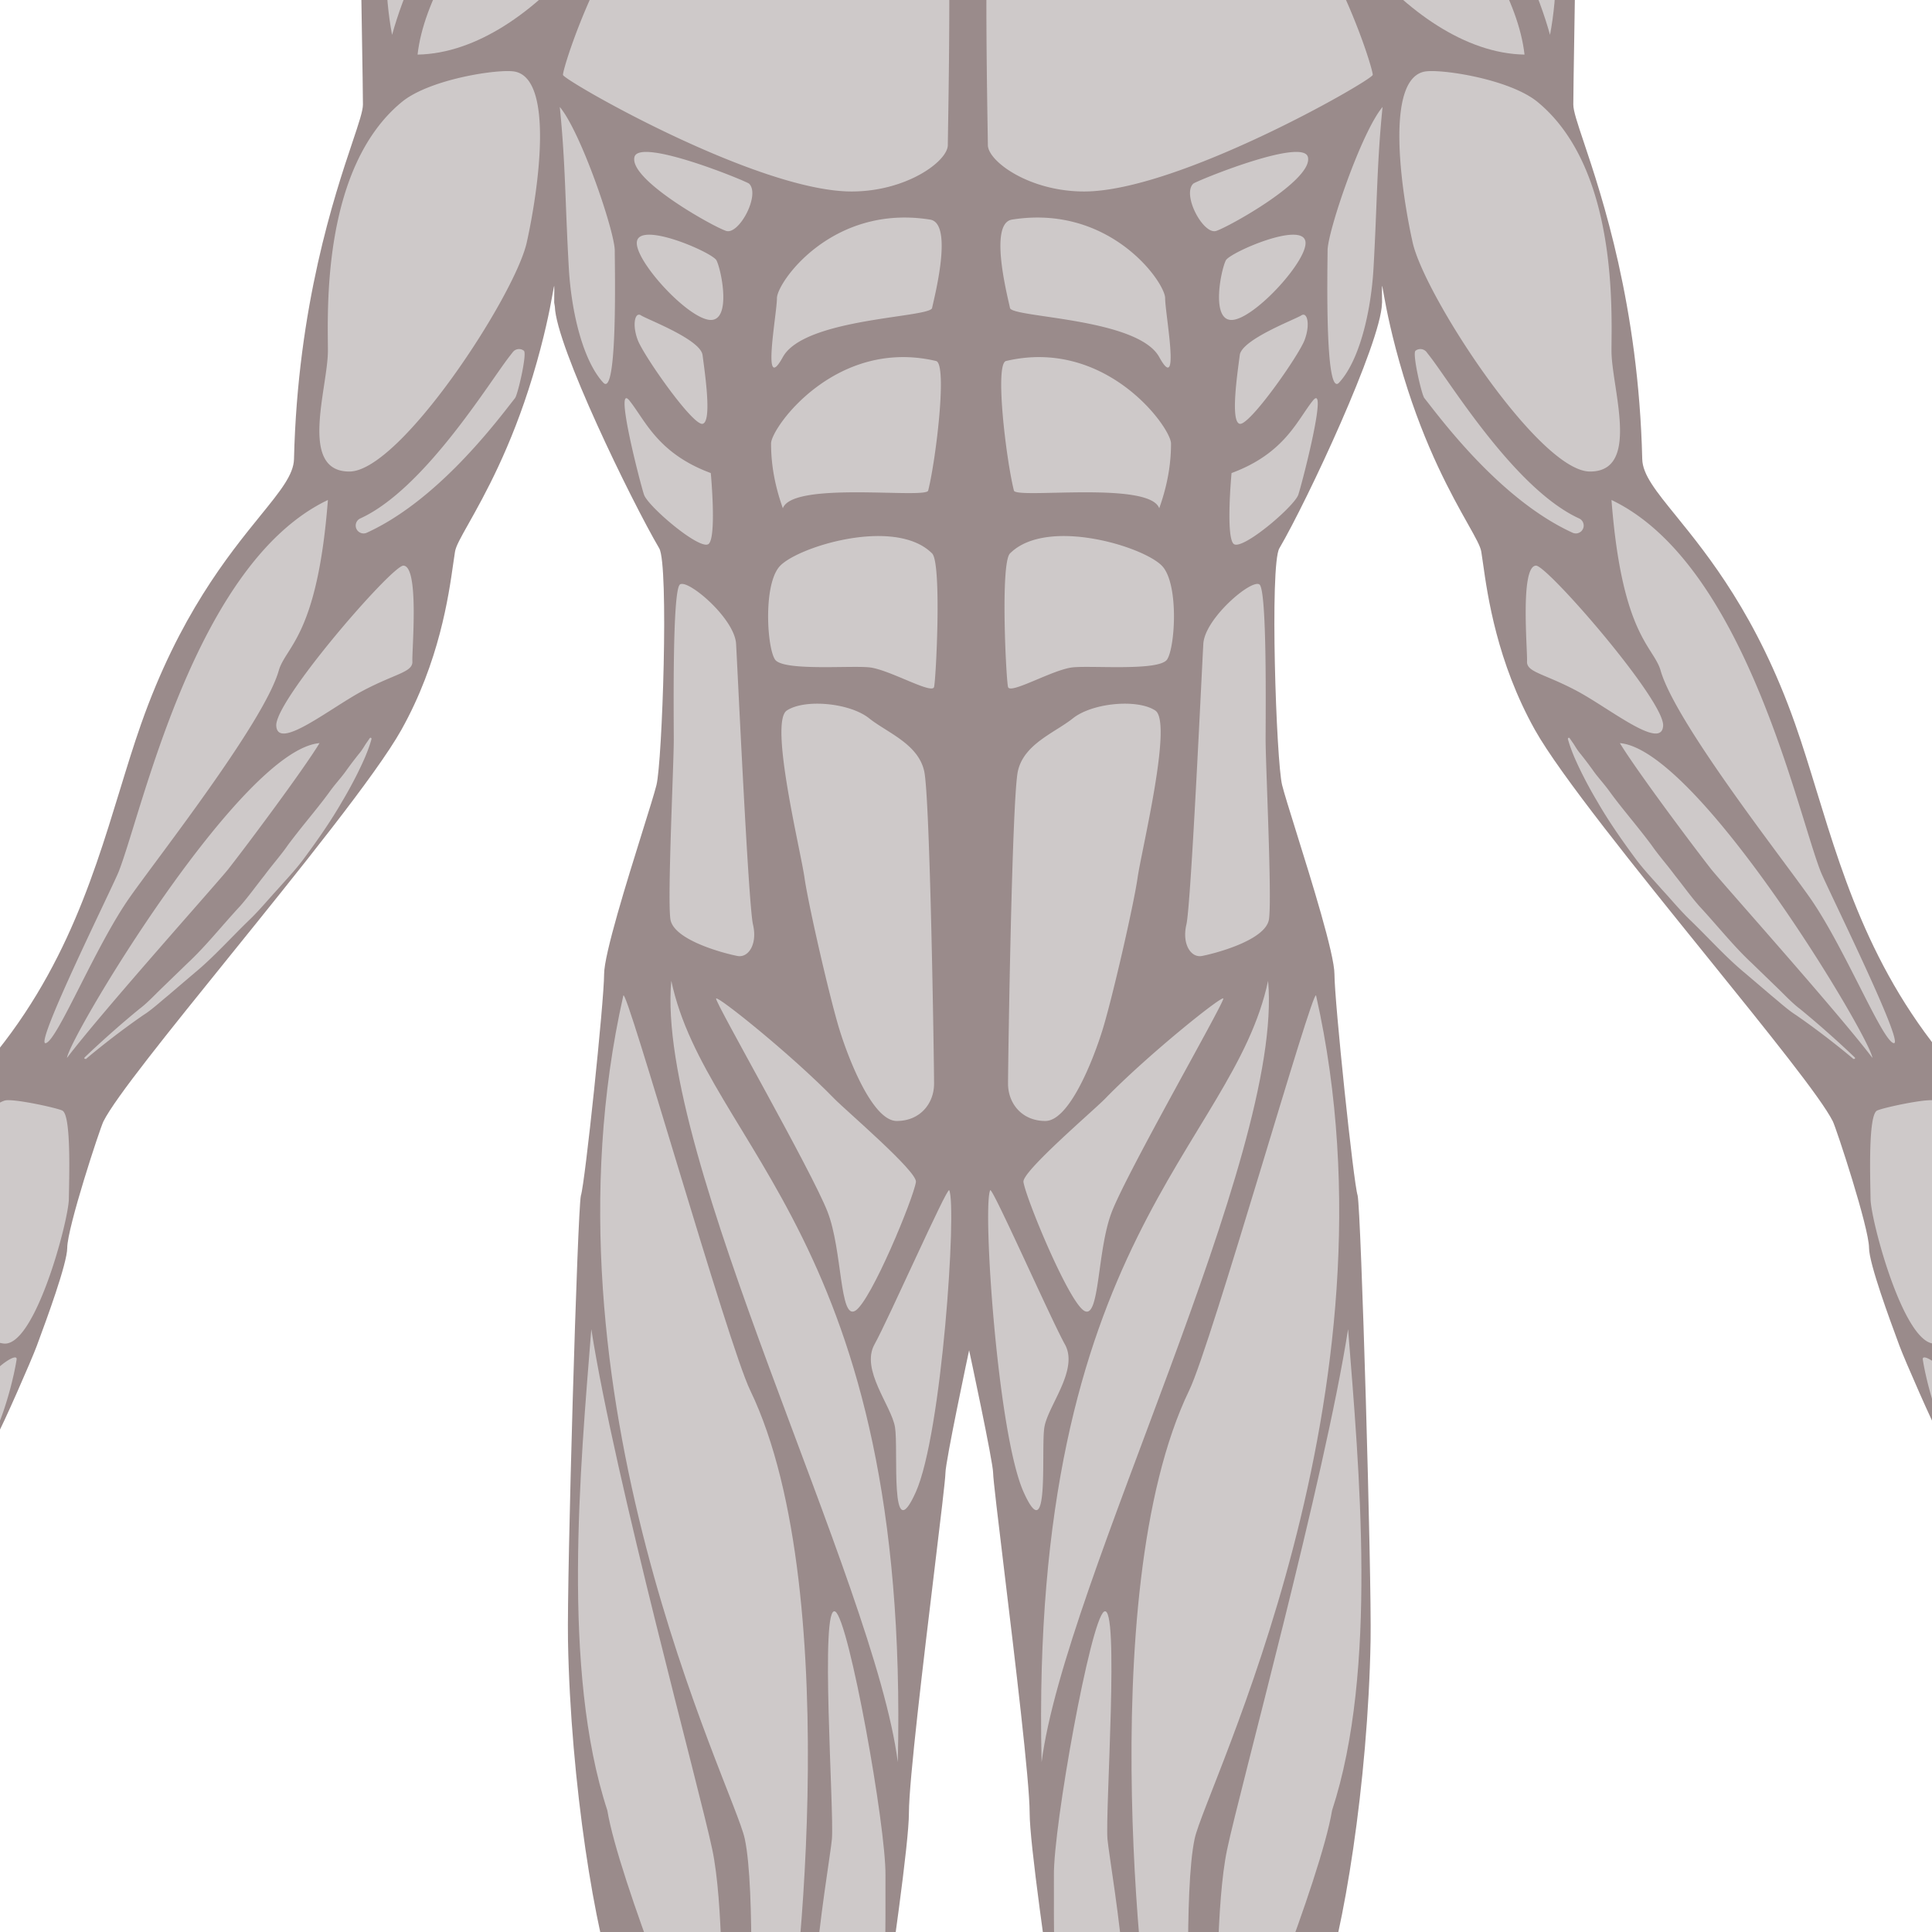<svg xmlns="http://www.w3.org/2000/svg" width="717" height="717" fill="none" viewBox="0 0 717 717"><g clip-path="url(#a)"><path fill="#9a8b8b" d="M812.488 454.864c-1.16-4.888-13.513-12.257-24.403-18.76-9.698-5.79-19.73-11.777-25-17.423-12.167-13.021-30.248-14.481-30.429-14.494l-.696-.048-.492-.506c-34.646-36.121-46.663-75.394-57.272-110.041-2.672-8.73-5.192-16.975-7.995-24.907-14.14-40.175-32.25-62.5-44.228-77.278-7.448-9.176-12.371-15.25-12.509-21.035-1.361-57.006-15.063-97.857-21.65-117.493-2.447-7.307-3.931-11.72-3.931-14.097 0-3.526.167-13.773.359-25.488.265-15.834.552-33.771.552-42.117 0-13.894-14.322-39.971-34.883-55.17-14.954-11.046-40.451-15.58-59.072-18.889-7.199-1.287-13.43-2.388-17.979-3.657-15.718-4.361-56.746-37.142-57.953-44.395-.446-2.651-.683-12.151-.809-22.91-8.818 5.954-23.4 12.656-27.344 13.439-4.773.958-19.903 5.352-26.563 6.14l-.003.169c-.234 0-.615-.069-.901-.082-.279.013-.667.082-.897.082v-.169c-6.664-.788-21.793-5.181-26.568-6.14-3.438-.685-14.991-5.882-23.731-11.161-.132 9.801-.365 18.177-.771 20.631-1.132 6.759-45.362 39.886-61.608 44.395-4.559 1.269-10.781 2.37-17.987 3.657-18.612 3.31-44.113 7.843-59.07 18.889-20.557 15.2-34.885 41.276-34.885 55.17 0 8.346.293 26.282.556 42.117.189 11.714.363 21.96.363 25.488 0 2.377-1.485 6.79-3.935 14.097-6.585 19.636-20.293 60.487-21.649 117.493-.134 5.785-5.057 11.859-12.509 21.035-11.982 14.777-30.086 37.104-44.232 77.277-2.794 7.934-5.317 16.178-7.99 24.908-10.607 34.647-22.631 73.92-57.273 110.041l-.486.506-.7.048c-.182.013-18.303 1.508-30.433 14.494-5.267 5.646-15.299 11.633-25.001 17.423-10.889 6.503-23.242 13.873-24.404 18.76-.16.675-.073 1.229.282 1.789 3.665 5.761 6.179 8.192 14.728 7.389 9.046-.868 34.059-14.589 37.406-18.357 0 0-1.058 2.243-4.49 7.666-.603 1.884-7.5 23.293-11.862 34.193l-1.046 2.607c-4.798 11.957-17.55 43.722-17.55 50.613 0 3.314 2.036 5.518 4.041 5.984 2.329.521 9.594-2.964 9.594-2.964-.033.104-3.066 10.651-3.599 15.014-.273 2.247.421 4.324 1.956 5.845 1.792 1.763 4.499 2.574 7.406 2.168 4.625-.608 8.982-11.564 9.928-14.735 0 0-1.828 13.81 1.979 15.319 5.55 2.203 8.606-1.025 9.682-2.56 6.115-8.737 15.098-31.22 16.028-34.472l.401-1.135c3.534-12.189 10.982-22.536 10.982-22.536-1.708 4.563-12.862 41.82-12.702 45.188.288.92.839 1.673 1.594 2.018.832.396 1.972.327 3.198-.199 2.437-1.045 10.989-14.789 13.797-19.306l.906-1.447c2.027-3.25 13.152-28.643 14.907-33.457l.789-2.155c2.601-7.021 10.516-28.398 10.516-34.223 0-7.456 12.117-44.3 13.44-46.952 4.356-8.707 24.058-33.099 46.877-61.349 25.51-31.582 54.434-67.391 63.701-83.976 14.076-25.188 17.555-49.811 19.231-61.651.243-1.74.459-3.232.659-4.446.337-2.041 2.08-5.146 4.974-10.293 5.9-10.507 15.782-28.102 23.854-54.792 8.745-28.938 8.079-42.178 7.979-27.364l.252 1.515c.444 14.641 28.329 71.963 38.733 89.705 3.622 6.18 1.141 79.164-1.027 87.846-.732 2.941-2.725 9.301-5.239 17.347-5.646 18.094-14.193 45.431-14.193 52.855 0 10.014-7.086 77.609-8.621 82.193-1.257 5.535-5.208 141.333-4.784 165.033.952 53.019 10.164 109.257 18.159 130.953 8.6 23.341 10.923 50.592 11.077 56.612.191 7.525 2.298 16.426 3.839 22.925.955 4.023 1.643 6.934 1.643 8.485 0 1.117-.928 6.19-3.027 17.578-4.636 25.112-13.272 71.872-12.203 84.899 4.682 57.102 15.747 88.577 24.638 113.867 2.574 7.33 5.006 14.25 6.968 20.97 8.724 29.93 24.434 111.57 24.434 121.1 0 1.54.018 3.29.027 5.16.126 13.84.039 23.85-2.314 26.5-5.953 5.41-5.452 19.19-3.972 22.38l.149.51c.771 5.41-4.174 14.85-11.5 21.97-3.794 3.7-6.187 9.24-8.711 15.11-4.614 10.72-9.849 22.87-25.245 30.59-1.048.52-1.769 1.67-2.126 3.4-.847 4.06.628 9.92 2.409 12.07 4.523 2.64 78.539 4.46 90.619.65 9.645-3.06 9.87-27.64 7.289-40.54-2.476-12.37-5.518-34.4-5.518-39.94l.166-.76c2.794-6.16 1.974-18.33-1.841-27.14l-.184-.4.036-.46c.144-2 .369-8.83.69-18.29 1.023-30.11 2.932-86.16 5.763-96.56 3.512-12.87 15.209-93.2 11.511-138.832-.462-5.599-6.224-38.929-11.804-71.155-5.205-30.08-10.126-58.501-10.426-62.693-.229-3.213-.15-7.059-.051-11.944.105-5 .234-11.226.047-18.745 0-2.578 1.852-15.483 5.125-38.069 4.585-31.646 10.863-74.971 10.863-86.219 0-11.69 5.455-56.923 9.438-89.938 2.204-18.247 4.109-34.008 4.109-36.128 0-4.323 8.788-45.593 8.788-45.593s8.914 41.479 8.914 45.593c0 2.12 1.908 17.881 4.108 36.128 3.986 33.017 9.443 78.248 9.443 89.938 0 11.248 6.272 54.57 10.858 86.219 3.276 22.586 5.121 35.491 5.121 38.026-.182 7.563-.055 13.788.045 18.788.102 4.887.18 8.731-.045 11.944-.305 4.192-5.216 32.613-10.427 62.693-5.58 32.228-11.344 65.558-11.798 71.155-3.703 45.632 7.999 125.962 11.51 138.832 2.833 10.4 4.735 66.45 5.759 96.56.32 9.46.55 16.29.69 18.29l.036.46-.18.4c-3.814 8.81-4.639 20.98-1.844 27.14l.166.76c0 5.54-3.044 27.57-5.514 39.94-2.583 12.9-2.359 37.48 7.284 40.54 12.083 3.81 86.096 2 90.812-.84 1.589-1.96 3.066-7.82 2.216-11.88-.36-1.73-1.072-2.88-2.121-3.4-15.404-7.72-20.633-19.87-25.247-30.59-2.527-5.87-4.919-11.42-8.714-15.11-7.329-7.12-12.271-16.57-11.497-21.98l.151-.5c1.477-3.2 1.978-16.97-3.835-22.24-2.496-2.79-2.586-12.8-2.457-26.64.015-1.87.029-3.62.029-5.16 0-9.53 15.709-91.18 24.432-121.1 1.962-6.72 4.396-13.64 6.971-20.97 8.888-25.29 19.956-56.769 24.635-113.869 1.066-13.027-7.563-59.787-12.203-84.899-2.097-11.388-3.027-16.461-3.027-17.578 0-1.553.69-4.462 1.643-8.485 1.544-6.499 3.646-15.398 3.839-22.926.159-6.021 2.479-33.271 11.074-56.611 7.999-21.696 17.21-77.936 18.162-130.953.424-23.7-3.526-159.498-4.806-165.112-1.513-4.505-8.6-72.101-8.6-82.114 0-7.425-8.542-34.763-14.197-52.855-2.511-8.046-4.497-14.405-5.231-17.346-2.172-8.684-4.649-81.667-1.027-87.847 10.398-17.741 37.638-76.152 38.082-90.792l.043-.451c-.085-14.803-.764-1.549 7.985 27.388 8.069 26.69 17.953 44.286 23.854 54.792 2.889 5.146 4.639 8.252 4.978 10.293.202 1.214.415 2.706.659 4.447 1.67 11.84 5.157 36.461 19.228 61.65 9.273 16.585 38.186 52.394 63.705 83.977 22.813 28.249 42.517 52.641 46.878 61.348 1.314 2.651 13.433 39.496 13.433 46.952 0 5.823 7.917 27.2 10.518 34.223l.791 2.155c1.754 4.815 12.882 30.208 14.909 33.457l.901 1.447c2.813 4.517 11.359 18.261 13.794 19.306 1.231.526 2.37.596 3.196.199.76-.344 1.309-1.097 1.643-2.228.12-3.157-11.041-40.417-12.748-44.979l5.362 6.668c1.722 5.893 6.022 17.003 6.022 17.003.929 3.252 9.915 25.733 16.029 34.472 1.08 1.533 3.894 4.045 9.682 2.56 3.208-.819 2.599-13.594 2.599-13.594.948 3.181 4.682 12.4 9.307 13.01 2.92.407 5.614-.405 7.407-2.168 1.535-1.521 2.229-3.598 1.953-5.845-.533-4.361-3.565-14.908-3.595-15.014 0 0 7.253 3.485 9.599 2.964 1.998-.468 4.033-2.67 4.033-5.983 0-6.894-12.752-38.657-17.553-50.614l-1.048-2.607c-4.358-10.899-11.255-32.31-11.86-34.192-3.493-2.15-4.484-7.666-4.484-7.666 3.346 3.768 28.358 17.488 37.405 18.356 8.545.819 11.06-1.628 14.726-7.389.353-.556.44-1.111.278-1.786"/><path fill="#cec9c9" d="M23.14 412.16c3.33 1.68 2.534 24.755 2.41 32.841-.121 8.084-12.686 55.419-24.361 53.587-11.673-1.844-16.157-10.343-18.397-15.209-2.232-4.866-16.667-13.757-18.883-18.272-2.213-4.521 20.348-40.075 24.363-42.63 3.994-2.56 6.523-11.759 13.437-14.027 2.813-.922 19.45 2.699 21.432 3.71M6.159 504.594c.474-2.976-7.605 2.794-9.135 5.783-1.533 2.997-12.533 31.483-10.063 32.27 8.794 2.809 17.11-25.026 19.198-38.053M696.607 412.16c-3.332 1.68-2.527 24.755-2.409 32.841.123 8.084 12.688 55.419 24.364 53.587 11.672-1.844 16.156-10.343 18.391-15.209s16.671-13.757 18.89-18.272c2.208-4.521-20.355-40.075-24.365-42.63-3.998-2.56-6.526-11.759-13.441-14.027-2.807-.922-19.446 2.699-21.43 3.71M713.591 504.594c-.476-2.976 7.599 2.794 9.133 5.783 1.53 2.997 12.527 31.483 10.058 32.27-8.794 2.809-17.106-25.026-19.191-38.053M368.804-50.471c3.829-2.625 34.303-34.678 77.552-14.821 41.643 19.114 63.618 91.457 63.083 93.113-.728 2.249-72.129 43.242-107.112 43.242-20.42 0-35.715-11.255-35.715-17.257-.001-6-2.184-101.275 2.192-104.277M349.566-50.471c-3.829-2.625-34.303-34.678-77.548-14.821-41.646 19.114-63.618 91.457-63.08 93.113.727 2.249 72.124 43.242 107.105 43.242 20.425 0 35.713-11.255 35.713-17.257 0-6 2.189-101.275-2.19-104.277M528.633 26.58c5.716-1.147 31.546 2.67 42.013 11.283 29.937 24.649 27.405 78.417 27.405 92.269 0 13.848 10.996 44.863-7.954 44.863-18.943 0-61.464-65.339-65.837-85.02-4.375-19.67-10.202-60.482 4.373-63.394M191.111 26.58c-5.716-1.147-31.548 2.67-42.007 11.283-29.938 24.649-27.412 78.417-27.412 92.269 0 13.848-10.996 44.863 7.949 44.863 18.957 0 61.469-65.339 65.845-85.02 4.369-19.67 10.199-60.482-4.375-63.394M134.521 197.936a2.85 2.85 0 0 0 1.612-.234c25.015-11.421 45.876-38.23 53.731-48.33l1.292-1.656c1-1.263 4.531-16.552 3.272-17.542-1.258-1.005-3.104-.778-4.097.482l-1.318 1.689c-7.607 9.787-31.591 49.227-55.301 60.057a2.913 2.913 0 0 0 .809 5.534M585.229 197.936a2.9 2.9 0 0 1-1.622-.234c-25.007-11.421-45.87-38.23-53.721-48.33l-1.297-1.656c-1-1.263-4.53-16.552-3.267-17.542 1.253-1.005 3.098-.778 4.095.482l1.307 1.689c7.617 9.787 31.603 49.227 55.31 60.057 1.462.668 2.114 2.397 1.441 3.854a2.89 2.89 0 0 1-2.246 1.68M598.052 185.554c3.896 50.53 15.63 54.222 18.245 63.336 5.438 18.997 44.012 68.176 55.154 83.929 12.939 18.305 27.071 53.606 31.36 54.32 4.29.725-25.043-58.268-27.188-63.834-8.979-23.248-28.431-114.318-77.571-137.751M570.037 209.914c4.16-.126 47.672 49.958 47.183 59.402-.501 9.444-20.061-6.588-32.233-13.019-12.182-6.43-18.496-6.818-18.283-10.871.215-4.045-2.634-35.333 3.333-35.512M601.169 275.79c29.088 2.431 92.688 108.787 93.726 116.83-12.999-17.17-56.34-65.559-59.902-70.11-7.171-9.17-27.746-36.708-33.824-46.72M582.538 273.969s.367.531 1.044 1.518c.729.937 1.518 2.583 2.929 4.239a148 148 0 0 1 4.655 6.133c1.636 2.388 4.044 4.918 6.197 7.896 4.322 6.009 9.992 12.431 15.504 19.821 2.638 3.82 5.791 7.333 8.684 11.238 3.015 3.77 5.893 7.833 9.111 11.489 6.608 7.113 12.753 14.896 19.379 21.054 3.26 3.161 6.419 6.211 9.398 9.103 3 2.884 5.706 5.835 8.572 7.975 11.172 9.129 20.239 17.915 20.239 17.915.176.113.227.364.141.56-.104.179-1.325-.104-.5.134 0 0-9.497-8.144-21.311-16.303-3.043-1.915-5.945-4.618-9.176-7.26-3.169-2.712-6.533-5.568-9.999-8.522-7.032-5.814-13.612-13.236-20.71-20.042-3.507-3.454-6.677-7.299-9.991-10.879-3.229-3.67-6.539-7.144-9.384-10.912-5.622-7.561-10.621-14.839-14.435-21.495-3.878-6.469-6.846-12.53-8.636-16.676-1.738-4.132-2.359-6.651-2.359-6.651-.055-.221.063-.445.242-.498.151-.056.315.034.406.163M121.692 185.554c-3.896 50.53-15.627 54.222-18.246 63.336-5.432 18.997-44.011 68.176-55.151 83.929-12.94 18.305-27.07 53.606-31.36 54.32-4.287.725 25.037-58.268 27.189-63.834 8.978-23.248 28.433-114.318 77.568-137.751M149.71 209.914c-4.16-.126-47.675 49.958-47.185 59.402.5 9.444 20.063-6.588 32.238-13.019 12.18-6.43 18.491-6.818 18.285-10.871-.218-4.045 2.631-35.333-3.338-35.512M118.583 275.79c-29.094 2.431-92.695 108.787-93.727 116.83 12.998-17.17 56.336-65.559 59.896-70.11 7.177-9.17 27.751-36.708 33.831-46.72M137.206 273.969l-1.038 1.518c-.737.937-1.517 2.583-2.93 4.239a150 150 0 0 0-4.663 6.133c-1.636 2.388-4.047 4.918-6.194 7.896-4.324 6.009-9.993 12.431-15.502 19.821-2.639 3.82-5.796 7.333-8.686 11.238-3.012 3.77-5.89 7.833-9.113 11.489-6.606 7.113-12.75 14.896-19.375 21.054-3.26 3.161-6.415 6.211-9.4 9.103-3.002 2.884-5.704 5.835-8.573 7.975-11.17 9.129-20.24 17.915-20.24 17.915-.174.113-.23.364-.138.56.099.179 1.324-.104.499.134 0 0 9.497-8.144 21.308-16.303 3.053-1.915 5.95-4.618 9.174-7.26 3.174-2.712 6.535-5.568 10.002-8.522 7.032-5.814 13.617-13.236 20.705-20.042 3.52-3.454 6.68-7.299 9.99-10.879 3.241-3.67 6.551-7.144 9.386-10.912 5.632-7.561 10.632-14.839 14.444-21.495 3.878-6.469 6.846-12.53 8.636-16.676 1.741-4.132 2.36-6.651 2.36-6.651.052-.221-.061-.445-.252-.498-.144-.056-.305.034-.4.163M375.553 81.5c-8.787 1.403-1.455 29.148-.729 32.796.729 3.64 47.372 3.64 55.385 18.219 8.025 14.574 2.193-16.04 2.193-21.865.002-5.833-20.407-34.982-56.849-29.15M373.367 133.972c-4.26 1 0 36.44 2.918 48.1.788 3.159 50.285-3.645 53.927 6.559 3.648-10.203 4.375-18.218 4.375-24.045 0-5.839-24.049-39.357-61.22-30.614M374.826 205.388c-3.612 3.615-1.459 46.645-.727 49.56.727 2.912 16.757-6.555 24.046-7.283 7.292-.732 32.066 1.456 34.986-2.92 2.915-4.371 4.369-26.964-1.458-34.252-5.835-7.285-43.001-18.954-56.847-5.105M398.145 266.604c-6.638 5.308-18.216 9.476-20.409 19.679-2.183 10.203-3.637 108.589-3.637 115.88 0 7.285 5.1 13.849 13.847 13.849 8.74 0 17.492-21.872 21.133-33.527 3.649-11.664 11.666-46.646 13.12-56.844 1.459-10.205 13.116-57.574 6.56-61.947-6.561-4.377-23.321-2.916-30.614 2.91M446.58 238.913c-.524 8.721-4.57 96.925-6.289 104.211-1.706 7.294 1.719 12.387 5.72 11.661 4.001-.729 23.802-5.667 24.936-13.688 1.149-8.01-1.256-57.148-1.256-66.628 0-9.472.58-55.359-2.28-57.549-2.861-2.188-20.26 12.52-20.831 21.993M457.048 175.562s-2.186 23.321.728 26.238c2.92 2.918 22.599-13.848 24.053-18.219 1.459-4.371 11.204-42.159 5.374-34.876-5.827 7.291-10.473 19.574-30.155 26.857M460.099 131.783c-.728 5.835-3.648 24.777 0 25.504 3.641.733 21.875-25.283 24.062-31.109 2.189-5.832.969-10.594-1.219-9.134-2.185 1.456-22.116 8.912-22.843 14.739M454.924 96.637c-1.949 3.917-5.764 23.485 2.988 22.028 8.74-1.461 27.615-22.392 26.558-29.03-1.217-7.617-28.084 4.09-29.546 7.002M442.82 68.177c-4.202 4.13 3.706 18.955 8.485 17.533 4.23-1.254 36.208-18.914 34.075-27.438-1.836-7.332-41.617 8.978-42.56 9.905M513.093 39.696c-7.919 9.44-20.405 46.283-20.405 53.286 0 5.832-1.124 54.857 4.265 49.025 7.497-8.109 11.858-26.083 12.789-42.631 1.381-24.454 1.22-38.672 3.351-59.68M263.785 175.562s2.188 23.321-.727 26.238c-2.914 2.918-22.595-13.848-24.056-18.219-1.457-4.371-11.202-42.159-5.372-34.876 5.832 7.291 10.477 19.574 30.155 26.857M260.734 131.783c.735 5.835 3.652 24.777 0 25.504-3.64.733-21.869-25.283-24.056-31.109-2.19-5.832-.971-10.594 1.217-9.134 2.19 1.456 22.112 8.912 22.839 14.739M265.906 96.637c1.956 3.917 5.768 23.485-2.977 22.028-8.745-1.461-27.616-22.392-26.561-29.03 1.22-7.617 28.084 4.09 29.538 7.002M278.014 68.177c4.21 4.13-3.701 18.955-8.48 17.533-4.231-1.254-36.205-18.914-34.074-27.438 1.831-7.332 41.607 8.978 42.554 9.905M207.749 39.696c7.912 9.44 20.397 46.283 20.397 53.286 0 5.832 1.128 54.857-4.26 49.025-7.499-8.109-11.864-26.083-12.792-42.631-1.381-24.454-1.218-38.672-3.345-59.68M345.191 81.5c8.788 1.403 1.458 29.148.73 32.796-.73 3.64-47.372 3.64-55.39 18.219-8.021 14.574-2.192-16.04-2.192-21.865 0-5.833 20.409-34.982 56.852-29.15M347.377 133.972c4.257 1 0 36.44-2.913 48.1-.797 3.159-50.291-3.645-53.932 6.559-3.646-10.203-4.375-18.218-4.375-24.045-.001-5.839 24.055-39.357 61.22-30.614M345.921 205.388c3.608 3.615 1.455 46.645.728 49.56-.728 2.912-16.765-6.555-24.058-7.283-7.286-.732-32.061 1.456-34.979-2.92-2.914-4.371-4.37-26.964 1.457-34.252 5.832-7.285 43.005-18.954 56.852-5.105M322.591 266.604c6.648 5.308 18.223 9.476 20.413 19.679 2.187 10.203 3.645 108.589 3.645 115.88 0 7.285-5.108 13.849-13.848 13.849-8.747 0-17.495-21.872-21.14-33.527-3.641-11.664-11.657-46.646-13.112-56.844-1.455-10.205-13.12-57.574-6.562-61.947 6.562-4.377 23.319-2.916 30.604 2.91M273.171 238.913c.518 8.721 4.563 96.925 6.28 104.211 1.714 7.294-1.718 12.387-5.713 11.661-4.001-.729-23.8-5.667-24.946-13.688-1.142-8.01 1.258-57.148 1.258-66.628 0-9.472-.573-55.359 2.282-57.549 2.86-2.188 20.262 12.52 20.839 21.993M367.479 441.715c-2.874 5.94 2.65 90.344 12.425 112.077 9.756 21.733 6.341-16.117 7.692-24.157 1.35-8.027 12.834-21.303 7.607-30.71-5.222-9.408-27.014-58.679-27.724-57.21M410.069 407.794c-4.091 4.218-30.777 26.951-30.245 30.838.812 5.826 16.627 44.242 22.508 47.808 5.871 3.564 4.736-22.465 10.302-36.748 5.947-15.263 41.389-77.022 41.364-79.092-.017-1.583-28.064 20.862-43.929 37.194"/><path fill="#cec9c9" d="M470.608 363.995c5.963 64.789-75.532 223.174-84.05 289.985-4.565-194.062 71.003-228.363 84.05-289.985M441.372 515.902c8.215-17.026 46.115-150.567 47.052-146.426 33.35 147.991-40.934 293.813-45.048 312.824-4.125 18.997-1.709 75.57-2.367 80.682-.667 5.119-9.418 4.489-12.396.162-2.968-4.329-24.061-170.971 12.759-247.242"/><path fill="#cec9c9" d="M500.297 493.263c-8.668 55.692-40.211 170.796-44.896 193.154-4.133 19.69-3.698 58.935-3.56 69.133.132 10.203 2.416 17.454 6.061 17.408 1.908-.021 32.315-75.923 36.456-101.104 17.045-52.019 10.004-127.269 5.939-178.591M409.762 598.086c5.787-3.398.378 74.204 1.237 84.395.868 10.191 17.201 98.453-2.514 95.805-19.716-2.659-17.121-64.007-17.361-82.219-.233-18.225 13.574-94.994 18.638-97.981M352.27 441.715c2.871 5.94-2.661 90.344-12.42 112.077-9.771 21.733-6.346-16.117-7.701-24.157-1.35-8.027-12.834-21.303-7.608-30.71 5.232-9.408 27.016-58.679 27.729-57.21M309.673 407.794c4.1 4.218 30.776 26.951 30.244 30.838-.811 5.826-16.624 44.242-22.502 47.808-5.881 3.564-4.735-22.465-10.308-36.748-5.948-15.263-41.393-77.022-41.357-79.092.02-1.583 28.067 20.862 43.923 37.194"/><path fill="#cec9c9" d="M249.135 363.995c-5.96 64.789 75.53 223.174 84.056 289.985 4.562-194.062-71.001-228.363-84.056-289.985M278.378 515.902c-8.215-17.026-46.114-150.567-47.051-146.426-33.352 147.991 40.93 293.813 45.046 312.824 4.127 18.997 1.71 75.57 2.37 80.682.655 5.119 9.413 4.489 12.388.162 2.97-4.329 24.067-170.971-12.753-247.242"/><path fill="#cec9c9" d="M219.445 493.263c8.668 55.692 40.217 170.796 44.902 193.154 4.134 19.69 3.691 58.935 3.563 69.133-.138 10.203-2.417 17.454-6.063 17.408-1.913-.021-32.313-75.923-36.46-101.104-17.044-52.019-10.004-127.269-5.942-178.591M309.985 598.086c-5.794-3.398-.382 74.204-1.245 84.395-.865 10.191-17.193 98.453 2.518 95.805 19.713-2.659 17.124-64.007 17.357-82.219.241-18.225-13.569-94.994-18.63-97.981M508.189-86.895c17.492.729 33.525 0 53.929 18.213C575.092-57.1 581.069-17.67 575.24 12.944c-8.023-29.154-32.799-75.792-67.051-99.84"/><path fill="#cec9c9" d="M476.132-81.04c31.335 4.374 85.27 61.949 89.646 101.3-43.729-.727-88.191-62.67-89.646-101.3M212.557-86.895c-17.494.729-33.524 0-53.93 18.213-12.972 11.583-18.95 51.012-13.119 81.626 8.015-29.154 32.798-75.792 67.049-99.84"/><path fill="#cec9c9" d="M244.607-81.04c-31.332 4.374-85.266 61.949-89.637 101.3 43.732-.727 88.184-62.67 89.637-101.3"/></g><defs><clipPath id="a"><path fill="#fff" d="M-94-377h906.567v1703.69H-94z"/></clipPath></defs></svg>
